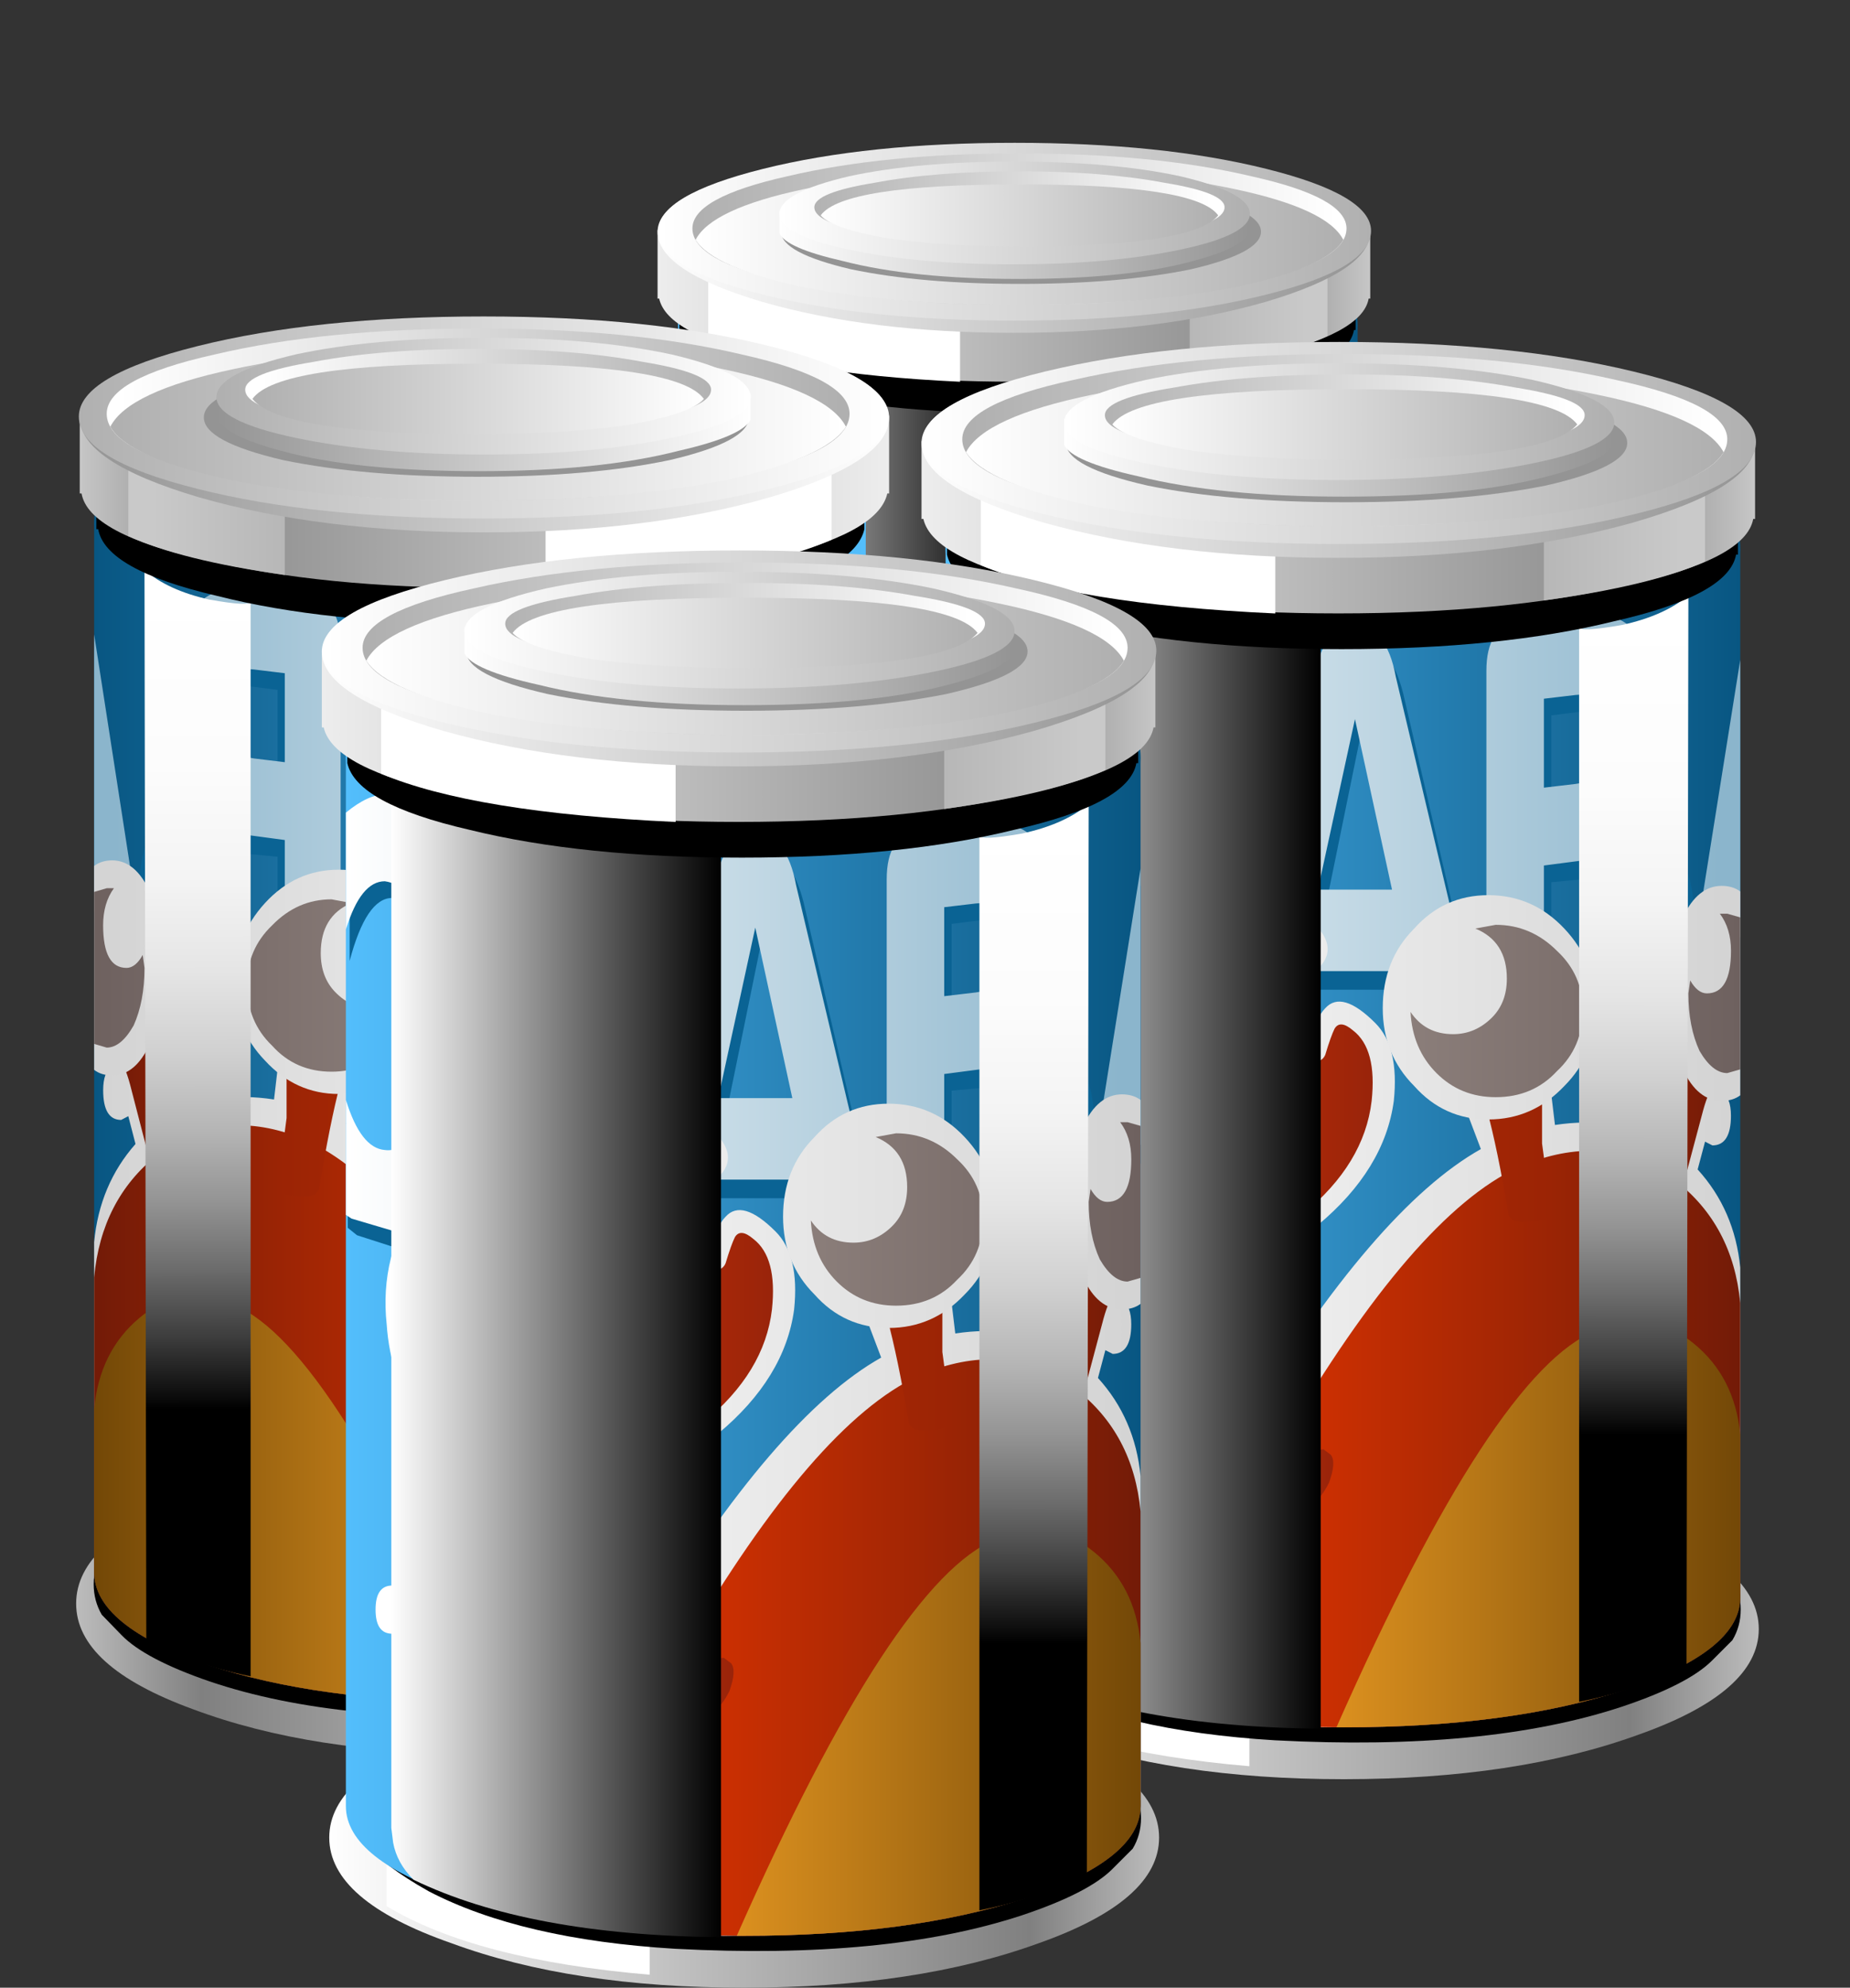 <?xml version="1.0" encoding="iso-8859-1"?>
<!-- Generator: Adobe Illustrator 15.1.0, SVG Export Plug-In . SVG Version: 6.00 Build 0)  -->
<!DOCTYPE svg PUBLIC "-//W3C//DTD SVG 1.1//EN" "http://www.w3.org/Graphics/SVG/1.1/DTD/svg11.dtd">
<svg version="1.1" id="flash0.ai" xmlns="http://www.w3.org/2000/svg" xmlns:xlink="http://www.w3.org/1999/xlink" x="0px" y="0px"
	 width="39.95px" height="42.9px" viewBox="0 0 39.95 42.9" style="enable-background:new 0 0 39.95 42.9;" xml:space="preserve">
<rect x="0" y="0" width="39.95" height="42.9" fill="#333333" stroke="none"/>
<symbol  id="crab" viewBox="0 -31 18.08 31.02">
	<g id="Layer_1_6_">
		<g>
			<g>
				
					<linearGradient id="SVGID_1_" gradientUnits="userSpaceOnUse" x1="0.2" y1="-34.7" x2="22.625" y2="-34.7" gradientTransform="matrix(0.8 0 0 0.8 0 0)">
					<stop  offset="0" style="stop-color:#FFFFFF"/>
					<stop  offset="0.843" style="stop-color:#808080"/>
					<stop  offset="1" style="stop-color:#BDBDBD"/>
				</linearGradient>
				<path style="fill-rule:evenodd;clip-rule:evenodd;fill:url(#SVGID_1_);" d="M18.08-27.76c0-0.907-0.867-1.667-2.6-2.28
					C13.72-30.68,11.6-31,9.12-31c-2.48,0-4.586,0.32-6.32,0.96c-1.76,0.613-2.64,1.373-2.64,2.28s0.88,1.667,2.64,2.28
					c1.733,0.641,3.84,0.96,6.32,0.96c2.48,0,4.6-0.32,6.36-0.96C17.213-26.093,18.08-26.853,18.08-27.76z"/>
				
					<linearGradient id="SVGID_2_" gradientUnits="userSpaceOnUse" x1="1.737" y1="-35.925" x2="8.862" y2="-35.925" gradientTransform="matrix(0.8 0 0 0.8 0 0)">
					<stop  offset="0" style="stop-color:#FFFFFF"/>
					<stop  offset="1" style="stop-color:#FFFFFF"/>
				</linearGradient>
				<path style="fill-rule:evenodd;clip-rule:evenodd;fill:url(#SVGID_2_);" d="M1.4-29.24v2.48h5.68v-3.96
					C4.573-30.506,2.68-30.013,1.4-29.24z"/>
				
					<use xlink:href="#flash0.ai_x5F_7_x2F_Layer_37_copy_x2F__x3C_Path_x3E__x5F_1"  width="20.925" height="6.26" y="-6.26" transform="matrix(0.8 0 0 0.8 0.95 -25.2)" style="overflow:visible;opacity:0.519;enable-background:new    ;"/>
				
					<linearGradient id="SVGID_3_" gradientUnits="userSpaceOnUse" x1="0.7" y1="-20.025" x2="22.1" y2="-20.025" gradientTransform="matrix(0.8 0 0 0.8 0 0)">
					<stop  offset="0" style="stop-color:#53BEFC"/>
					<stop  offset="1" style="stop-color:#085682"/>
				</linearGradient>
				<path style="fill-rule:evenodd;clip-rule:evenodd;fill:url(#SVGID_3_);" d="M17.12-3.36c0.4-0.266,0.587-0.667,0.56-1.2v-22.52
					c0-0.773-0.84-1.44-2.52-2c-1.654-0.533-3.667-0.8-6.041-0.8c-2.373,0-4.4,0.267-6.08,0.8c-1.68,0.56-2.52,1.227-2.52,2v22.52
					c-0.026,0.533,0.16,0.934,0.56,1.2c0.533,0.347,0.866,0.747,1,1.2h14.04l0.2-0.4C16.533-2.88,16.8-3.146,17.12-3.36z"/>
				<g>
					<g>
						<g>
							<path style="fill-rule:evenodd;clip-rule:evenodd;fill:#0A6394;" d="M1.52-7.48c-0.374,0-0.68-0.453-0.92-1.36V-6
								c0.24,0.293,0.546,0.413,0.92,0.36c0.267,0,0.52-0.107,0.76-0.32C2.573-6.253,2.72-6.653,2.72-7.16C2.72-7.72,2.6-8,2.36-8
								C2.307-8,2.2-7.92,2.04-7.76C1.88-7.6,1.707-7.507,1.52-7.48z"/>
							<path style="fill-rule:evenodd;clip-rule:evenodd;fill:#0A6394;" d="M1.88-15.12L0.76-14.76l-0.2,0.16v2.48
								c0.187-0.773,0.507-1.16,0.96-1.16c0.16-0.027,0.333,0.053,0.52,0.24c0.187,0.16,0.307,0.24,0.36,0.24
								c0.24,0,0.36-0.307,0.36-0.92C2.76-14.467,2.467-14.933,1.88-15.12z"/>
						</g>
						<path style="fill-rule:evenodd;clip-rule:evenodd;fill:#0A6394;" d="M5.48-9.44c0,0.347-0.08,0.667-0.24,0.96
							C5.08-8.213,4.894-8.067,4.68-8.04L4-8v-2.24l0.52-0.24c0.24,0,0.454,0.08,0.64,0.24C5.374-10.054,5.48-9.787,5.48-9.44z
							 M2.88-7.16c0,0.693,0.187,1.014,0.56,0.96l1.44-0.2c0.72-0.213,1.187-0.494,1.4-0.84c0.24-0.347,0.359-1.014,0.359-2
							c0-1.387-0.466-2.173-1.4-2.36L6.52-14c0.106-0.187,0.16-0.374,0.16-0.56c0-0.24-0.054-0.466-0.16-0.68
							c-0.107-0.187-0.24-0.28-0.4-0.28c-0.187,0.053-0.333,0.174-0.44,0.36L4-11.6v-2.8c0-0.613-0.173-0.92-0.52-0.92H3.32
							c-0.293,0.106-0.44,0.44-0.44,1V-7.16z"/>
						<path style="fill-rule:evenodd;clip-rule:evenodd;fill:#0A6394;" d="M9.52-8.48H9.48L8.72-12.2h1.56L9.52-8.48z M8.6-7.56
							c0.187,0.72,0.493,1.08,0.92,1.08c0.4,0,0.693-0.36,0.88-1.08l1.72-7.4c0-0.24-0.08-0.466-0.24-0.68h-0.72
							c-0.107,0.106-0.187,0.266-0.24,0.479l-0.24,1.2H8.36l-0.28-1.2c-0.054-0.24-0.12-0.4-0.2-0.479
							c-0.16,0.026-0.426,0.04-0.8,0.04c-0.134,0.187-0.2,0.414-0.2,0.68l0.04,0.4L8.6-7.56z"/>
						<path style="fill-rule:evenodd;clip-rule:evenodd;fill:#0A6394;" d="M13.6-11.64v-2.121l1,0.121
							c0.507,0.053,0.76,0.44,0.76,1.16c0,0.693-0.293,1-0.88,0.92L13.6-11.64z M14.24-9.88c0.454,0.053,0.68,0.413,0.68,1.08
							c0,0.613-0.227,0.893-0.68,0.84L13.6-8.04v-1.92L14.24-9.88z M16.32-10.96c0.24-0.373,0.36-0.84,0.36-1.4
							c0-0.8-0.133-1.414-0.4-1.84c-0.24-0.4-0.667-0.733-1.28-1l-0.84-0.2L13-15.52c-0.427-0.053-0.64,0.253-0.64,0.92v7.16
							c0,0.64,0.213,0.986,0.64,1.04l1.6,0.16c0.454,0.053,0.827-0.121,1.12-0.521c0.32-0.4,0.48-0.933,0.48-1.6
							c0-0.826-0.267-1.466-0.8-1.92v-0.04C15.773-10.374,16.08-10.587,16.32-10.96z"/>
						<path style="fill-rule:evenodd;clip-rule:evenodd;fill:#0A6394;" d="M16.72-14.2l0.96,7v-6c-0.053-0.24-0.093-0.6-0.12-1.08
							l-0.76-0.36L16.72-14.2z"/>
					</g>
					<g>
						<g>
							
								<linearGradient id="SVGID_4_" gradientUnits="userSpaceOnUse" x1="0.663" y1="-8.375" x2="21.538" y2="-8.375" gradientTransform="matrix(0.8 0 0 0.8 0 0)">
								<stop  offset="0" style="stop-color:#FFFFFF"/>
								<stop  offset="1" style="stop-color:#8BB5CC"/>
							</linearGradient>
							<path style="fill-rule:evenodd;clip-rule:evenodd;fill:url(#SVGID_4_);" d="M1.36-7.12c-0.347,0-0.627-0.347-0.84-1.04v2.521
								c0.32,0.266,0.613,0.4,0.88,0.4C1.667-5.267,1.92-5.387,2.16-5.6c0.293-0.267,0.427-0.653,0.4-1.16
								c0-0.586-0.106-0.879-0.32-0.879c-0.053,0-0.173,0.08-0.36,0.24C1.72-7.24,1.546-7.146,1.36-7.12z"/>
							
								<linearGradient id="SVGID_5_" gradientUnits="userSpaceOnUse" x1="0.663" y1="-16.6" x2="21.538" y2="-16.6" gradientTransform="matrix(0.8 0 0 0.8 0 0)">
								<stop  offset="0" style="stop-color:#FFFFFF"/>
								<stop  offset="1" style="stop-color:#8BB5CC"/>
							</linearGradient>
							<path style="fill-rule:evenodd;clip-rule:evenodd;fill:url(#SVGID_5_);" d="M1.72-14.72L0.64-14.4l-0.12,0.08v2.48
								c0.213-0.693,0.493-1.053,0.84-1.08c0.186-0.026,0.373,0.053,0.56,0.24c0.16,0.16,0.267,0.24,0.32,0.24
								c0.24,0,0.36-0.293,0.36-0.88c0-0.773-0.28-1.24-0.84-1.4H1.72z"/>
						</g>
						
							<linearGradient id="SVGID_6_" gradientUnits="userSpaceOnUse" x1="-18.357" y1="-588.258" x2="2.567" y2="-588.258" gradientTransform="matrix(0.798 -0.054 0 0.802 15.181 460.501)">
							<stop  offset="0" style="stop-color:#FFFFFF"/>
							<stop  offset="1" style="stop-color:#8BB5CC"/>
						</linearGradient>
						<path style="fill-rule:evenodd;clip-rule:evenodd;fill:url(#SVGID_6_);" d="M2.72-6.76c0,0.64,0.2,0.96,0.6,0.96l1.44-0.24
							c0.72-0.213,1.186-0.493,1.4-0.84c0.213-0.347,0.32-1.014,0.32-2c0-1.36-0.454-2.133-1.36-2.32l1.24-2.4
							c0.106-0.187,0.16-0.387,0.16-0.6c0-0.24-0.053-0.454-0.16-0.64c-0.107-0.213-0.24-0.307-0.4-0.28
							c-0.187,0-0.333,0.12-0.44,0.359L3.88-11.24H3.84V-14c0-0.64-0.173-0.96-0.52-0.96H3.2c-0.32,0.133-0.48,0.467-0.48,1V-6.76z
							 M3.84-7.6v-2.28l0.56-0.2c0.213-0.026,0.427,0.054,0.64,0.24s0.32,0.453,0.32,0.8S5.28-8.387,5.12-8.12
							S4.773-7.707,4.56-7.68L3.84-7.6z"/>
						
							<linearGradient id="SVGID_7_" gradientUnits="userSpaceOnUse" x1="0.663" y1="-13.375" x2="21.538" y2="-13.375" gradientTransform="matrix(0.8 0 0 0.8 0 0)">
							<stop  offset="0" style="stop-color:#FFFFFF"/>
							<stop  offset="1" style="stop-color:#8BB5CC"/>
						</linearGradient>
						<path style="fill-rule:evenodd;clip-rule:evenodd;fill:url(#SVGID_7_);" d="M8.56-11.8h1.6l-0.8,3.68L8.56-11.8z M8.48-7.2
							c0.133,0.72,0.427,1.08,0.88,1.08s0.747-0.36,0.88-1.08l1.64-6.919l0.08-0.48c0-0.32-0.08-0.533-0.24-0.64
							c-0.16-0.027-0.4-0.04-0.72-0.04c-0.133,0.133-0.213,0.307-0.24,0.52l-0.24,1.2H8.2l-0.24-1.2
							c-0.027-0.16-0.093-0.32-0.2-0.479c-0.374,0-0.64,0.013-0.8,0.04c-0.16,0.16-0.24,0.373-0.24,0.64L8.48-7.2z"/>
						
							<linearGradient id="SVGID_8_" gradientUnits="userSpaceOnUse" x1="-55.43" y1="881.982" x2="-34.411" y2="881.982" gradientTransform="matrix(0.794 0.093 0 0.805 44.572 -717.279)">
							<stop  offset="0" style="stop-color:#FFFFFF"/>
							<stop  offset="1" style="stop-color:#8BB5CC"/>
						</linearGradient>
						<path style="fill-rule:evenodd;clip-rule:evenodd;fill:url(#SVGID_8_);" d="M14.36-11.16l-0.92-0.12v-2.12l1,0.12
							c0.534,0.053,0.8,0.453,0.8,1.2C15.24-11.413,14.946-11.106,14.36-11.16z M13.44-7.68V-9.6l0.68,0.08
							c0.454,0.053,0.68,0.414,0.68,1.08c0,0.613-0.227,0.894-0.68,0.84L13.44-7.68z M14.48-5.88C14.906-5.827,15.267-6,15.56-6.4
							c0.32-0.374,0.479-0.894,0.479-1.56c0-0.88-0.266-1.533-0.8-1.96v-0.04c0.374-0.053,0.68-0.267,0.92-0.64
							c0.24-0.374,0.359-0.84,0.359-1.4c0-0.8-0.133-1.413-0.4-1.84c-0.24-0.4-0.667-0.733-1.28-1l-1.96-0.28
							c-0.454-0.054-0.68,0.24-0.68,0.88v7.16c0,0.64,0.227,0.987,0.68,1.04L14.48-5.88z"/>
						
							<linearGradient id="SVGID_9_" gradientUnits="userSpaceOnUse" x1="0.663" y1="-13.175" x2="21.538" y2="-13.175" gradientTransform="matrix(0.8 0 0 0.8 0 0)">
							<stop  offset="0" style="stop-color:#FFFFFF"/>
							<stop  offset="1" style="stop-color:#8BB5CC"/>
						</linearGradient>
						<path style="fill-rule:evenodd;clip-rule:evenodd;fill:url(#SVGID_9_);" d="M17.4-13.88c-0.24-0.16-0.494-0.28-0.76-0.36
							L16.6-13.8l0.04,0.44l1.04,6.52v-5.96L17.4-13.88z"/>
					</g>
				</g>
				<g>
					
						<linearGradient id="SVGID_10_" gradientUnits="userSpaceOnUse" x1="2.188" y1="-25.906" x2="21.812" y2="-25.906" gradientTransform="matrix(0.8 0 0 0.8 0 0)">
						<stop  offset="0" style="stop-color:#FFFFFF"/>
						<stop  offset="1" style="stop-color:#D4D4D4"/>
					</linearGradient>
					<path style="fill-rule:evenodd;clip-rule:evenodd;fill:url(#SVGID_10_);" d="M16.92-17.24l-0.16-0.6
						c0.533-0.586,0.84-1.293,0.92-2.12v-6.92c0-0.8-0.88-1.493-2.64-2.08c-1.733-0.586-3.853-0.893-6.359-0.92
						c-1.974,0.054-3.64,0.253-5,0.6L6-25.08c-1.387,0.373-2.48,1.106-3.28,2.2c-0.773,1.093-0.959,2.413-0.56,3.96
						c-0.454,0.693-0.707,1.44-0.76,2.24c-0.106,0.987,0.12,1.894,0.68,2.72c0.747,1.12,1.733,1.854,2.96,2.2
						c1.014,0.267,1.8,0.254,2.36-0.04c0.427-0.213,0.72-0.4,0.88-0.56c0.747-0.586,0.64-1.094-0.32-1.52
						c-0.293-0.08-0.52-0.133-0.68-0.16c-0.293-0.08-0.453-0.174-0.48-0.28c0-0.054,0-0.24,0-0.56c0-0.24-0.053-0.374-0.16-0.4
						c-0.24-0.027-0.426-0.053-0.56-0.08c-0.267-0.08-0.374-0.213-0.32-0.4c0.266-0.666,0.28-1.026,0.04-1.08
						c-0.213-0.053-0.4-0.147-0.56-0.28C5.026-17.253,5-17.374,5.16-17.48c0.133-0.106,0.253-0.093,0.36,0.04
						c0.16,0.24,0.267,0.373,0.32,0.4c0.08,0.026,0.173,0.026,0.28,0c0.133-0.027,0.253-0.027,0.36,0
						c0.133,0.026,0.2,0.106,0.2,0.24c0.026,0.187,0.08,0.32,0.16,0.4c0.054,0.08,0.16,0.093,0.32,0.04
						c0.16-0.053,0.266-0.053,0.32,0c0.08,0.08,0.12,0.253,0.12,0.52c0.026,0.293,0.053,0.466,0.08,0.52
						c0.053,0.08,0.173,0.12,0.359,0.12c0.214-0.027,0.334,0.013,0.36,0.12c0.08,0.347,0.187,0.587,0.32,0.72
						c0.24,0.267,0.6,0.16,1.08-0.32c0.347-0.346,0.48-0.906,0.4-1.68c-0.133-0.986-0.68-1.88-1.64-2.68
						c-1.253-0.987-2.56-1.4-3.92-1.24c-0.053-0.96,0.214-1.733,0.8-2.32c0.374-0.374,0.88-0.627,1.52-0.76
						c1.894,3.12,3.6,5.106,5.12,5.96l-0.44,1.16l0.96,0.28c0.667,0.187,0.986,0.213,0.96,0.08l0.12-1
						c0.88,0.133,1.627,0.013,2.24-0.36l0.28,2.6c0.88-0.747,1.24-1.24,1.08-1.48v-0.041c0.133-0.08,0.2-0.253,0.2-0.52
						c0-0.426-0.134-0.64-0.4-0.64L16.92-17.24z"/>
					
						<linearGradient id="SVGID_11_" gradientUnits="userSpaceOnUse" x1="2.188" y1="-32" x2="21.812" y2="-32" gradientTransform="matrix(0.8 0 0 0.8 0 0)">
						<stop  offset="0" style="stop-color:#FFFFFF"/>
						<stop  offset="1" style="stop-color:#D4D4D4"/>
					</linearGradient>
					<path style="fill-rule:evenodd;clip-rule:evenodd;fill:url(#SVGID_11_);" d="M4.16-25.6c0-0.293-0.08-0.533-0.24-0.72
						c-0.187-0.213-0.4-0.32-0.64-0.32c-0.24,0-0.44,0.107-0.6,0.32C2.493-26.133,2.4-25.893,2.4-25.6s0.093,0.533,0.28,0.72
						c0.16,0.213,0.36,0.32,0.6,0.32c0.24,0,0.453-0.106,0.64-0.32C4.08-25.066,4.16-25.306,4.16-25.6z"/>
					
						<linearGradient id="SVGID_12_" gradientUnits="userSpaceOnUse" x1="2.188" y1="-28.55" x2="21.812" y2="-28.55" gradientTransform="matrix(0.8 0 0 0.8 0 0)">
						<stop  offset="0" style="stop-color:#FFFFFF"/>
						<stop  offset="1" style="stop-color:#D4D4D4"/>
					</linearGradient>
					<path style="fill-rule:evenodd;clip-rule:evenodd;fill:url(#SVGID_12_);" d="M1.52-22.32c0.24,0,0.36-0.173,0.36-0.52
						s-0.12-0.52-0.36-0.52c-0.24,0-0.36,0.173-0.36,0.52S1.28-22.32,1.52-22.32z"/>
					
						<linearGradient id="SVGID_13_" gradientUnits="userSpaceOnUse" x1="2.188" y1="-27.2" x2="21.812" y2="-27.2" gradientTransform="matrix(0.8 0 0 0.8 0 0)">
						<stop  offset="0" style="stop-color:#FFFFFF"/>
						<stop  offset="1" style="stop-color:#D4D4D4"/>
					</linearGradient>
					<path style="fill-rule:evenodd;clip-rule:evenodd;fill:url(#SVGID_13_);" d="M5.52-21.76c0,0.427,0.227,0.64,0.68,0.64
						c0.187,0,0.346-0.067,0.48-0.2c0.133-0.106,0.2-0.253,0.2-0.44s-0.066-0.333-0.2-0.44c-0.134-0.133-0.293-0.2-0.48-0.2
						C5.747-22.4,5.52-22.187,5.52-21.76z"/>
				</g>
				<g>
					
						<linearGradient id="SVGID_14_" gradientUnits="userSpaceOnUse" x1="6.05" y1="-29.573" x2="22.075" y2="-29.573" gradientTransform="matrix(0.8 0 0 0.8 0 0)">
						<stop  offset="0" style="stop-color:#F03800"/>
						<stop  offset="1" style="stop-color:#731B07"/>
					</linearGradient>
					<path style="fill-rule:evenodd;clip-rule:evenodd;fill:url(#SVGID_14_);" d="M9.12-29.88c-1.6,0-3.026,0.12-4.28,0.36
						c1.36,2.853,2.467,5,3.32,6.439c1.866,3.067,3.533,4.867,5,5.4c1.173,0.426,2.213,0.293,3.12-0.4
						c0.827-0.64,1.293-1.52,1.4-2.64v-6.36c0-0.773-0.84-1.44-2.52-2C13.506-29.613,11.493-29.88,9.12-29.88z"/>
					
						<linearGradient id="SVGID_15_" gradientUnits="userSpaceOnUse" x1="11.225" y1="-31.884" x2="22.075" y2="-31.884" gradientTransform="matrix(0.8 0 0 0.8 0 0)">
						<stop  offset="0" style="stop-color:#DB901F"/>
						<stop  offset="1" style="stop-color:#734807"/>
					</linearGradient>
					<path style="fill-rule:evenodd;clip-rule:evenodd;fill:url(#SVGID_15_);" d="M14.56-21.32c0.8,0.32,1.506,0.227,2.12-0.28
						c0.587-0.48,0.92-1.133,1-1.96v-3.52c0-0.773-0.84-1.44-2.52-2c-1.654-0.533-3.667-0.8-6.041-0.8H8.96
						C11.227-24.76,13.093-21.906,14.56-21.32z"/>
					
						<linearGradient id="SVGID_16_" gradientUnits="userSpaceOnUse" x1="3.077" y1="-26.811" x2="11.127" y2="-26.811" gradientTransform="matrix(0.8 0 0 0.8 0 0)">
						<stop  offset="0" style="stop-color:#F03800"/>
						<stop  offset="1" style="stop-color:#99240A"/>
					</linearGradient>
					<path style="fill-rule:evenodd;clip-rule:evenodd;fill:url(#SVGID_16_);" d="M3.08-17.76l1.4-0.36L4.16-19.8
						c-0.106-1.253,0.12-2.2,0.68-2.84c0.56-0.64,1.374-1.04,2.44-1.2c0.533-0.08,1-0.093,1.4-0.04L8.84-24
						c0.08-0.106,0.067-0.306-0.04-0.6c-0.213-0.427-0.467-0.6-0.76-0.52c-0.56,0.053-1.186,0.187-1.879,0.4
						c-1.387,0.453-2.387,1.133-3,2.04c-0.64,0.906-0.84,2-0.6,3.28L3.08-17.76z"/>
					
						<linearGradient id="SVGID_17_" gradientUnits="userSpaceOnUse" x1="2.248" y1="-19.986" x2="12.149" y2="-19.986" gradientTransform="matrix(0.8 0 0 0.8 0 0)">
						<stop  offset="0" style="stop-color:#F03800"/>
						<stop  offset="1" style="stop-color:#99240A"/>
					</linearGradient>
					<path style="fill-rule:evenodd;clip-rule:evenodd;fill:url(#SVGID_17_);" d="M7.2-12.2c0.853-0.454,1.133-0.8,0.839-1.04
						c-0.106-0.106-0.4-0.214-0.879-0.32c-0.427-0.08-0.653-0.173-0.68-0.28c0-0.027-0.013-0.28-0.04-0.76
						c0-0.32-0.053-0.493-0.16-0.52c-0.32-0.054-0.574-0.107-0.76-0.16c-0.32-0.08-0.453-0.24-0.4-0.48
						c0.08-0.186,0.2-0.426,0.36-0.72c0.08-0.213,0.027-0.347-0.16-0.4c-0.266-0.08-0.52-0.24-0.76-0.48
						c-0.267-0.293-0.293-0.52-0.08-0.68c0.187-0.16,0.374-0.173,0.56-0.041c0.24,0.187,0.427,0.334,0.56,0.44
						c0.16,0.08,0.307,0.12,0.44,0.12c0.16-0.026,0.307-0.026,0.44,0c0.16,0.053,0.253,0.12,0.28,0.2
						c0.053,0.187,0.12,0.333,0.2,0.44c0.133,0.16,0.293,0.24,0.48,0.24c0.213,0,0.36,0.026,0.44,0.08
						c0.08,0.08,0.093,0.2,0.04,0.36c-0.053,0.24-0.053,0.413,0,0.52c0.053,0.107,0.187,0.16,0.4,0.16
						c0.213-0.026,0.347,0.027,0.4,0.16c0.08,0.267,0.147,0.453,0.2,0.56c0.08,0.133,0.213,0.12,0.4-0.04
						c0.347-0.267,0.48-0.773,0.4-1.52c-0.106-0.907-0.6-1.72-1.48-2.44c-1.52-1.253-3.16-1.507-4.92-0.76
						c-0.56,0.24-1,0.894-1.32,1.96c-0.374,1.253-0.227,2.386,0.44,3.4c0.667,1.04,1.547,1.707,2.64,2
						C5.987-11.933,6.693-11.933,7.2-12.2z"/>
					
						<linearGradient id="SVGID_18_" gradientUnits="userSpaceOnUse" x1="14.2" y1="-21.196" x2="17" y2="-21.196" gradientTransform="matrix(0.8 0 0 0.8 0 0)">
						<stop  offset="0" style="stop-color:#A62704"/>
						<stop  offset="1" style="stop-color:#9B2405"/>
					</linearGradient>
					<path style="fill-rule:evenodd;clip-rule:evenodd;fill:url(#SVGID_18_);" d="M11.36-15.28l0.48,0.16
						c0.347,0.106,0.627,0.16,0.84,0.16c0.373,0.027,0.613,0.027,0.72,0v-2.32l0.2-1.48c-0.026-0.133-0.173-0.2-0.439-0.2
						c-0.187-0.026-0.32-0.013-0.4,0.04l-0.08,0.08c-0.16,0.96-0.32,1.733-0.48,2.32c-0.08,0.374-0.24,0.693-0.48,0.96L11.36-15.28z
						"/>
					
						<linearGradient id="SVGID_19_" gradientUnits="userSpaceOnUse" x1="19.837" y1="-21.025" x2="21.662" y2="-21.025" gradientTransform="matrix(0.8 0 0 0.8 0 0)">
						<stop  offset="0" style="stop-color:#861F06"/>
						<stop  offset="1" style="stop-color:#731B07"/>
					</linearGradient>
					<path style="fill-rule:evenodd;clip-rule:evenodd;fill:url(#SVGID_19_);" d="M16.4-14.68l0.4-0.2
						c0.267-0.187,0.413-0.333,0.44-0.44l0.12-0.32c-0.053-0.027-0.106-0.093-0.16-0.2c-0.133-0.187-0.24-0.427-0.32-0.72l-0.64-2.4
						c-0.133,0.027-0.227,0.067-0.28,0.12l-0.08,0.24l0.44,2.32L16.4-14.68z"/>
					
						<linearGradient id="SVGID_20_" gradientUnits="userSpaceOnUse" x1="1.775" y1="-17.925" x2="21.625" y2="-17.925" gradientTransform="matrix(0.8 0 0 0.8 0 0)">
						<stop  offset="0" style="stop-color:#FFFFFF"/>
						<stop  offset="1" style="stop-color:#D4D4D4"/>
					</linearGradient>
					<path style="fill-rule:evenodd;clip-rule:evenodd;fill:url(#SVGID_20_);" d="M14.56-14.36c0-0.667-0.227-1.227-0.68-1.68
						c-0.454-0.48-1-0.721-1.64-0.721c-0.64,0-1.173,0.24-1.6,0.721c-0.453,0.453-0.68,1.013-0.68,1.68
						c0,0.693,0.227,1.267,0.68,1.72c0.427,0.479,0.96,0.72,1.6,0.72c0.64,0,1.187-0.24,1.64-0.72
						C14.333-13.12,14.56-13.693,14.56-14.36z"/>
					
						<linearGradient id="SVGID_21_" gradientUnits="userSpaceOnUse" x1="1.775" y1="-17.55" x2="21.625" y2="-17.55" gradientTransform="matrix(0.8 0 0 0.8 0 0)">
						<stop  offset="0" style="stop-color:#FFFFFF"/>
						<stop  offset="1" style="stop-color:#D4D4D4"/>
					</linearGradient>
					<path style="fill-rule:evenodd;clip-rule:evenodd;fill:url(#SVGID_21_);" d="M17.68-11.84v-4.4c-0.106-0.08-0.24-0.12-0.4-0.12
						c-0.347,0-0.626,0.227-0.84,0.68c-0.24,0.454-0.359,1-0.359,1.641c0,0.64,0.12,1.186,0.359,1.64
						c0.214,0.454,0.494,0.68,0.84,0.68C17.439-11.72,17.573-11.76,17.68-11.84z"/>
					
						<linearGradient id="SVGID_22_" gradientUnits="userSpaceOnUse" x1="12.825" y1="-18.025" x2="22.075" y2="-18.025" gradientTransform="matrix(0.8 0 0 0.8 0 0)">
						<stop  offset="0" style="stop-color:#8C7F7B"/>
						<stop  offset="1" style="stop-color:#6E615F"/>
					</linearGradient>
					<path style="fill-rule:evenodd;clip-rule:evenodd;fill:url(#SVGID_22_);" d="M12.4-12.56c0.507,0,0.946-0.187,1.32-0.56
						c0.374-0.347,0.56-0.773,0.56-1.28c0-0.533-0.187-0.974-0.56-1.32c-0.346-0.374-0.787-0.56-1.32-0.56
						c-0.507,0-0.933,0.173-1.28,0.52c-0.346,0.347-0.533,0.787-0.56,1.32c0.213-0.32,0.52-0.48,0.92-0.48
						c0.32,0,0.6,0.12,0.84,0.36c0.213,0.214,0.32,0.493,0.32,0.84c0,0.533-0.227,0.893-0.68,1.08L12.4-12.56z"/>
					
						<linearGradient id="SVGID_23_" gradientUnits="userSpaceOnUse" x1="12.812" y1="-17.55" x2="22.087" y2="-17.55" gradientTransform="matrix(0.8 0 0 0.8 0 0)">
						<stop  offset="0" style="stop-color:#8C7F7B"/>
						<stop  offset="1" style="stop-color:#6E615F"/>
					</linearGradient>
					<path style="fill-rule:evenodd;clip-rule:evenodd;fill:url(#SVGID_23_);" d="M17.4-12.32l0.28-0.08v-3.28l-0.28-0.08
						c-0.213,0-0.414,0.16-0.6,0.48c-0.16,0.347-0.24,0.76-0.24,1.24l0.04,0.279c0.107-0.186,0.227-0.279,0.36-0.279
						c0.347,0,0.52,0.307,0.52,0.92c0,0.32-0.08,0.586-0.24,0.8H17.4z"/>
				</g>
				<g>
					
						<use xlink:href="#flash0.ai_x5F_7_x2F_Layer_37_copy_x2F__x3C_Path_x3E__x5F_1_x5F_0"  width="8.9" height="32.95" y="-32.95" transform="matrix(0.8 0 0 0.8 1.5 -3.55)" style="overflow:visible;opacity:0.461;enable-background:new    ;"/>
					
						<use xlink:href="#flash0.ai_x5F_7_x2F_Layer_37_copy_x2F__x3C_Path_x3E_"  width="2.95" height="29.85" y="-29.85" transform="matrix(0.8 0 0 0.8 14.2 -5.45)" style="overflow:visible;opacity:0.371;enable-background:new    ;"/>
				</g>
				<g>
					
						<use xlink:href="#flash0.ai_x5F_7_x2F_Layer_37_copy_x2F__x3C_Path_x3E__x5F_12"  width="21.35" height="5.45" y="-5.45" transform="matrix(0.8 0 0 0.8 0.55 -2.25)" style="overflow:visible;opacity:0.219;enable-background:new    ;"/>
					
						<linearGradient id="SVGID_24_" gradientUnits="userSpaceOnUse" x1="0" y1="-4.575" x2="22.5" y2="-4.575" gradientTransform="matrix(0.8 0 0 0.8 0 0)">
						<stop  offset="0" style="stop-color:#EDEDED"/>
						<stop  offset="0.804" style="stop-color:#919191"/>
						<stop  offset="0.851" style="stop-color:#979797"/>
						<stop  offset="0.918" style="stop-color:#A8A8A8"/>
						<stop  offset="0.992" style="stop-color:#C3C3C3"/>
						<stop  offset="1" style="stop-color:#C7C7C7"/>
					</linearGradient>
					<path style="fill-rule:evenodd;clip-rule:evenodd;fill:url(#SVGID_24_);" d="M18-2.12V-3.8h-0.04
						c-0.106-0.586-1.027-1.066-2.76-1.439c-1.733-0.4-3.8-0.6-6.2-0.6s-4.467,0.2-6.2,0.6C1.093-4.867,0.173-4.387,0.04-3.8H0v1.68
						h2.72C4.48-1.693,6.573-1.48,9-1.48c2.454,0,4.533-0.213,6.24-0.64H18z"/>
					
						<linearGradient id="SVGID_25_" gradientUnits="userSpaceOnUse" x1="16325.237" y1="-16335.125" x2="16331.962" y2="-16335.125" gradientTransform="matrix(-0.8 0 0 -0.8 13076.601 -13071.801)">
						<stop  offset="0" style="stop-color:#C9C9C9"/>
						<stop  offset="1" style="stop-color:#A8A8A8"/>
					</linearGradient>
					<path style="fill-rule:evenodd;clip-rule:evenodd;fill:url(#SVGID_25_);" d="M13.44-5.56v3.32h3.48v-2.48
						C16.146-5.067,14.986-5.347,13.44-5.56z"/>
					
						<linearGradient id="SVGID_26_" gradientUnits="userSpaceOnUse" x1="1.612" y1="-4.65" x2="9.587" y2="-4.65" gradientTransform="matrix(0.8 0 0 0.8 0 0)">
						<stop  offset="0" style="stop-color:#FFFFFF"/>
						<stop  offset="1" style="stop-color:#FFFFFF"/>
					</linearGradient>
					<path style="fill-rule:evenodd;clip-rule:evenodd;fill:url(#SVGID_26_);" d="M1.28-2.12H2.72C3.573-1.907,4.68-1.733,6.04-1.6
						h1.6v-4.24C4.733-5.707,2.613-5.36,1.28-4.8V-2.12z"/>
					
						<linearGradient id="SVGID_27_" gradientUnits="userSpaceOnUse" x1="0" y1="-2.9" x2="22.5" y2="-2.9" gradientTransform="matrix(0.8 0 0 0.8 0 0)">
						<stop  offset="0" style="stop-color:#FFFFFF"/>
						<stop  offset="1" style="stop-color:#949494"/>
					</linearGradient>
					<path style="fill-rule:evenodd;clip-rule:evenodd;fill:url(#SVGID_27_);" d="M18-2.16c0-0.64-0.88-1.213-2.64-1.72
						C13.546-4.387,11.426-4.64,9-4.64c-2.427,0-4.546,0.253-6.36,0.76C0.88-3.374,0-2.8,0-2.16c0,0.586,0.88,1.093,2.64,1.52
						C4.4-0.213,6.52,0,9,0s4.6-0.213,6.36-0.64C17.12-1.067,18-1.574,18-2.16z"/>
					
						<linearGradient id="SVGID_28_" gradientUnits="userSpaceOnUse" x1="13.725" y1="-17.575" x2="36.175" y2="-17.575" gradientTransform="matrix(0.8 0 0 0.8 -10.9 11.9)">
						<stop  offset="0" style="stop-color:#FFFFFF"/>
						<stop  offset="1" style="stop-color:#B0B0B0"/>
					</linearGradient>
					<path style="fill-rule:evenodd;clip-rule:evenodd;fill:url(#SVGID_28_);" d="M18.02-2.14c0-0.614-0.88-1.134-2.64-1.561
						c-1.733-0.426-3.854-0.64-6.36-0.64c-2.48,0-4.6,0.213-6.36,0.64C0.9-3.273,0.02-2.753,0.02-2.14c0,0.586,0.88,1.093,2.64,1.52
						C4.42-0.193,6.54,0.02,9.02,0.02c2.48,0,4.6-0.213,6.36-0.64C17.14-1.046,18.02-1.554,18.02-2.14z"/>
					
						<linearGradient id="SVGID_29_" gradientUnits="userSpaceOnUse" x1="16324.312" y1="-16337.375" x2="16344.388" y2="-16337.375" gradientTransform="matrix(-0.8 0 0 -0.8 13076.601 -13071.801)">
						<stop  offset="0" style="stop-color:#FFFFFF"/>
						<stop  offset="1" style="stop-color:#B0B0B0"/>
					</linearGradient>
					<path style="fill-rule:evenodd;clip-rule:evenodd;fill:url(#SVGID_29_);" d="M17.4-2.08c0-0.533-0.8-0.974-2.4-1.32
						C13.374-3.773,11.413-3.96,9.12-3.96C6.854-3.96,4.907-3.773,3.28-3.4c-1.6,0.346-2.4,0.787-2.4,1.32
						c0,0.506,0.8,0.934,2.4,1.28C4.907-0.427,6.854-0.24,9.12-0.24c2.293,0,4.254-0.187,5.88-0.561
						C16.6-1.146,17.4-1.574,17.4-2.08z"/>
					
						<linearGradient id="SVGID_30_" gradientUnits="userSpaceOnUse" x1="1.275" y1="-2.876" x2="21.425" y2="-2.876" gradientTransform="matrix(0.8 0 0 0.8 0 0)">
						<stop  offset="0" style="stop-color:#FFFFFF"/>
						<stop  offset="1" style="stop-color:#B0B0B0"/>
					</linearGradient>
					<path style="fill-rule:evenodd;clip-rule:evenodd;fill:url(#SVGID_30_);" d="M9.12-3.96c-2.08,0-3.893,0.147-5.439,0.44
						C2.16-3.2,1.253-2.813,0.96-2.36c0.267,0.507,1.173,0.92,2.72,1.24C5.2-0.8,7.013-0.64,9.12-0.64c2.134,0,3.96-0.16,5.48-0.48
						c1.547-0.32,2.454-0.733,2.72-1.24c-0.267-0.453-1.173-0.84-2.72-1.16C13.053-3.813,11.227-3.96,9.12-3.96z"/>
					<path style="fill-rule:evenodd;clip-rule:evenodd;fill:#949494;" d="M15.24-2.16c0-0.347-0.586-0.653-1.76-0.92
						c-1.2-0.24-2.64-0.36-4.32-0.36c-1.68,0-3.106,0.12-4.28,0.36C3.707-2.813,3.12-2.507,3.12-2.16s0.586,0.64,1.76,0.88
						c1.2,0.267,2.626,0.4,4.28,0.4c1.653,0,3.093-0.133,4.32-0.4C14.653-1.52,15.24-1.813,15.24-2.16z"/>
					
						<linearGradient id="SVGID_31_" gradientUnits="userSpaceOnUse" x1="3.85" y1="-3" x2="18.675" y2="-3" gradientTransform="matrix(0.8 0 0 0.8 0 0)">
						<stop  offset="0" style="stop-color:#FFFFFF"/>
						<stop  offset="1" style="stop-color:#949494"/>
					</linearGradient>
					<path style="fill-rule:evenodd;clip-rule:evenodd;fill:url(#SVGID_31_);" d="M14.92-2.16V-2.2
						c-0.107-0.24-0.574-0.467-1.4-0.68c-1.094-0.293-2.56-0.439-4.4-0.439c-1.787,0-3.266,0.146-4.439,0.439
						C3.72-2.667,3.187-2.44,3.08-2.2v0.56h1.8C5.84-1.533,7.213-1.48,9-1.48c1.813,0,3.187-0.053,4.12-0.16h1.8v-0.48l0.04-0.04
						H14.92z"/>
					
						<linearGradient id="SVGID_32_" gradientUnits="userSpaceOnUse" x1="3.938" y1="-2.125" x2="18.562" y2="-2.125" gradientTransform="matrix(0.8 0 0 0.8 0 0)">
						<stop  offset="0" style="stop-color:#FFFFFF"/>
						<stop  offset="1" style="stop-color:#B0B0B0"/>
					</linearGradient>
					<path style="fill-rule:evenodd;clip-rule:evenodd;fill:url(#SVGID_32_);" d="M14.96-1.72c0-0.347-0.587-0.64-1.76-0.88
						S10.626-2.96,9-2.96S5.987-2.84,4.84-2.6C3.667-2.36,3.08-2.067,3.08-1.72S3.667-1.067,4.84-0.8C5.987-0.56,7.374-0.44,9-0.44
						c1.653,0,3.053-0.12,4.2-0.36C14.373-1.067,14.96-1.374,14.96-1.72z"/>
					
						<linearGradient id="SVGID_33_" gradientUnits="userSpaceOnUse" x1="16328.275" y1="-16338.025" x2="16341.125" y2="-16338.025" gradientTransform="matrix(-0.8 0 0 -0.8 13076.601 -13071.801)">
						<stop  offset="0" style="stop-color:#FFFFFF"/>
						<stop  offset="1" style="stop-color:#B0B0B0"/>
					</linearGradient>
					<path style="fill-rule:evenodd;clip-rule:evenodd;fill:url(#SVGID_33_);" d="M14.32-1.56c0-0.267-0.507-0.48-1.52-0.64
						c-0.987-0.187-2.2-0.28-3.64-0.28c-1.44,0-2.667,0.093-3.68,0.28C4.467-2.04,3.96-1.827,3.96-1.56c0,0.24,0.507,0.44,1.52,0.6
						c1.013,0.187,2.24,0.28,3.68,0.28c1.413,0,2.626-0.093,3.64-0.28C13.813-1.12,14.32-1.32,14.32-1.56z"/>
					
						<linearGradient id="SVGID_34_" gradientUnits="userSpaceOnUse" x1="5.225" y1="-2.2" x2="17.575" y2="-2.2" gradientTransform="matrix(0.8 0 0 0.8 0 0)">
						<stop  offset="0" style="stop-color:#FFFFFF"/>
						<stop  offset="1" style="stop-color:#B0B0B0"/>
					</linearGradient>
					<path style="fill-rule:evenodd;clip-rule:evenodd;fill:url(#SVGID_34_);" d="M9.16-2.52c-1.28,0-2.4,0.066-3.36,0.2
						C4.867-2.16,4.307-1.974,4.12-1.76C4.493-1.253,6.173-1,9.16-1c2.959,0,4.626-0.253,5-0.76C13.733-2.267,12.067-2.52,9.16-2.52
						z"/>
				</g>
			</g>
		</g>
	</g>
</symbol>
<symbol  id="flash0.ai_x5F_7_x2F_Layer_37_copy_x2F__x3C_Path_x3E_" viewBox="0 -29.85 2.95 29.85">
	<g id="Layer_1_4_">
		
			<linearGradient id="SVGID_35_" gradientUnits="userSpaceOnUse" x1="11.746" y1="-16341.153" x2="33.796" y2="-16341.153" gradientTransform="matrix(4.535148e-005 -1 1 -0.001 16342.63 -5.17)">
			<stop  offset="0" style="stop-color:#FFFFFF"/>
			<stop  offset="0.212" style="stop-color:#FCFCFC"/>
			<stop  offset="0.349" style="stop-color:#F4F4F4"/>
			<stop  offset="0.463" style="stop-color:#E5E5E5"/>
			<stop  offset="0.565" style="stop-color:#D0D0D0"/>
			<stop  offset="0.659" style="stop-color:#B5B5B5"/>
			<stop  offset="0.745" style="stop-color:#949494"/>
			<stop  offset="0.828" style="stop-color:#6C6C6C"/>
			<stop  offset="0.91" style="stop-color:#3E3E3E"/>
			<stop  offset="0.984" style="stop-color:#0C0C0C"/>
			<stop  offset="1" style="stop-color:#000000"/>
		</linearGradient>
		<path style="fill-rule:evenodd;clip-rule:evenodd;fill:url(#SVGID_35_);" d="M0-29.85v29c0.003-0.1,0.386-0.083,1.15,0.05
			C1.917-0.633,2.517-0.367,2.95,0L2.9-28.85C2.133-29.283,1.167-29.617,0-29.85z"/>
	</g>
</symbol>
<symbol  id="flash0.ai_x5F_7_x2F_Layer_37_copy_x2F__x3C_Path_x3E__x5F_1" viewBox="0 -6.26 20.925 6.26">
	<g id="Layer_1_2_">
		<path style="fill-rule:evenodd;clip-rule:evenodd;" d="M20.7-1.7C21-2.4,21-3,20.7-3.5l-0.55-0.55C19.717-4.483,18.9-4.9,17.7-5.3
			c-2.434-0.8-5.55-1.1-9.35-0.9C5.583-6.033,3.367-5.517,1.7-4.65C0.867-4.183,0.3-3.75,0-3.35L0.2,0c3.3,0,6.633-0.083,10-0.25
			C16.9-0.517,20.4-1,20.7-1.7z"/>
	</g>
</symbol>
<symbol  id="flash0.ai_x5F_7_x2F_Layer_37_copy_x2F__x3C_Path_x3E__x5F_12" viewBox="0 -5.45 21.35 5.45">
	<g id="Layer_1_5_">
		<path style="fill-rule:evenodd;clip-rule:evenodd;" d="M21.35-0.8v-2.1H21.3c-0.133-0.733-1.233-1.333-3.3-1.8
			c-2.033-0.5-4.483-0.75-7.35-0.75S5.333-5.2,3.3-4.7C1.267-4.233,0.167-3.633,0-2.9v2.1h3.25C5.283-0.267,7.75,0,10.65,0
			c2.934,0,5.417-0.267,7.45-0.8H21.35z"/>
	</g>
</symbol>
<symbol  id="flash0.ai_x5F_7_x2F_Layer_37_copy_x2F__x3C_Path_x3E__x5F_1_x5F_0" viewBox="0 -32.95 8.9 32.95">
	<g id="Layer_1_3_">
		<linearGradient id="SVGID_36_" gradientUnits="userSpaceOnUse" x1="-0.013" y1="-16.475" x2="8.912" y2="-16.475">
			<stop  offset="0" style="stop-color:#FFFFFF"/>
			<stop  offset="1" style="stop-color:#000000"/>
		</linearGradient>
		<path style="fill-rule:evenodd;clip-rule:evenodd;fill:url(#SVGID_36_);" d="M1.1,0c1.566-0.8,4.15-1.233,7.75-1.3L8.9-1.85v-31.1
			c-3.467,0.034-6.233,0.55-8.3,1.55c-0.3,0.3-0.483,0.633-0.55,1L0-30v28.1c0,0.433,0.05,0.7,0.15,0.8C0.383-0.9,0.6-0.667,0.8-0.4
			L1.1,0z"/>
	</g>
</symbol>
<g>
	
		<use xlink:href="#crab"  width="18.08" height="31.02" y="-31" transform="matrix(0.855 0 0 -0.88 14.2 3.1)" style="overflow:visible;"/>
	
		<use xlink:href="#crab"  width="18.08" height="31.02" y="-31" transform="matrix(-0.971 0 0 -1 19.2 6.85)" style="overflow:visible;"/>
	
		<use xlink:href="#crab"  width="18.08" height="31.02" y="-31" transform="matrix(1 0 0 -1 19.9 7.4)" style="overflow:visible;"/>
	
		<use xlink:href="#crab"  width="18.08" height="31.02" y="-31" transform="matrix(1 0 0 -1 6.95 11.9)" style="overflow:visible;"/>
</g>
</svg>

